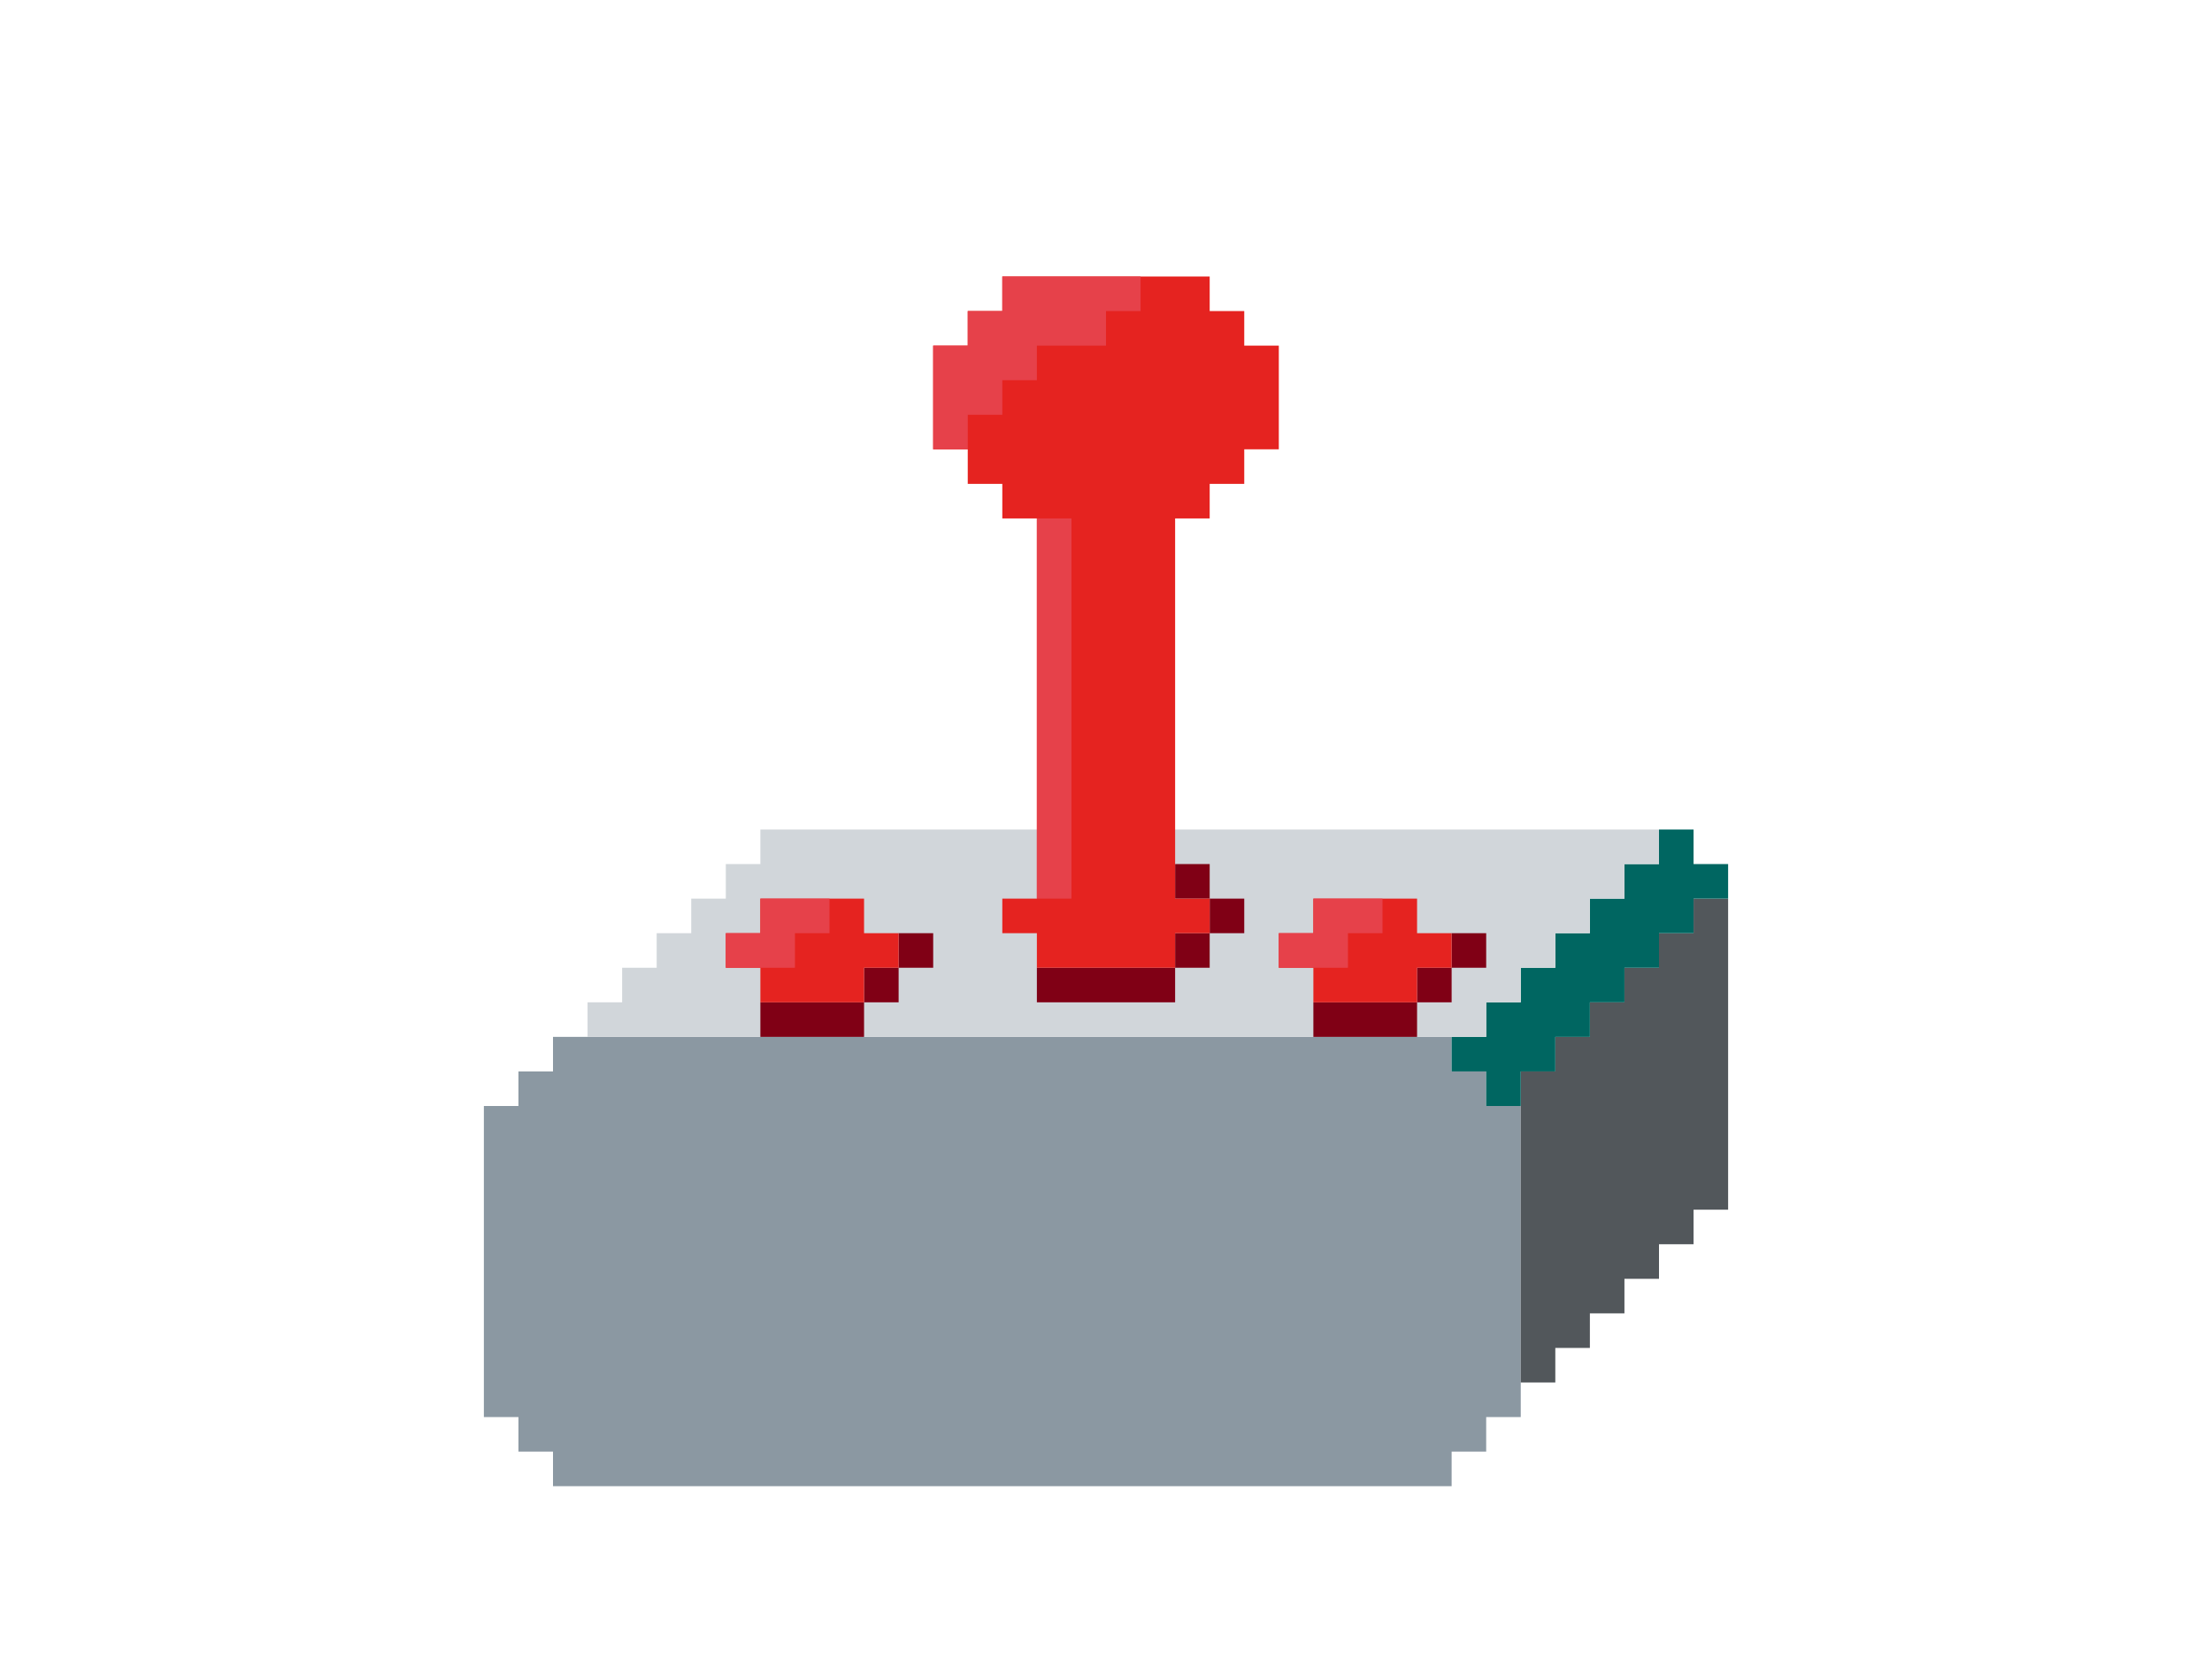 <?xml version="1.0" encoding="UTF-8" standalone="no"?>
<!DOCTYPE svg PUBLIC "-//W3C//DTD SVG 1.1//EN" "http://www.w3.org/Graphics/SVG/1.1/DTD/svg11.dtd">
<svg xmlns="http://www.w3.org/2000/svg" width="100%" height="100%" viewBox="0 0 128 96" version="1.1" xml:space="preserve" style="fill-rule:evenodd;clip-rule:evenodd;stroke-linejoin:round;stroke-miterlimit:2;" xmlns:rdf="http://www.w3.org/1999/02/22-rdf-syntax-ns" xmlns:cc="http://creativecommons.org/ns" xmlns:dc="http://purl.org/dc/elements/1.1/">
  <g id="Joystick">
    <g>
      <path d="M30,82l-2,0l0,-18l2,0l0,-2l2,0l0,-2l52,0l0,2l2,0l0,2l2,0l0,18l-2,0l0,2l-2,0l0,2l-52,0l0,-2l-2,0l0,-2Z" style="fill:#8b98a2;" />
      <path d="M90,78l0,2l-2,0l0,-18l2,0l0,-2l2,0l0,-2l2,0l0,-2l2,0l0,-2l2,0l0,-2l2,0l0,18l-2,0l0,2l-2,0l0,2l-2,0l0,2l-2,0l0,2l-2,0Z" style="fill:#52575b;" />
      <path d="M86,62l-2,0l0,-2l2,0l0,-2l2,0l0,-2l2,0l0,-2l2,0l0,-2l2,0l0,-2l2,0l0,-2l2,0l0,2l2,0l0,2l-2,0l0,2l-2,0l0,2l-2,0l0,2l-2,0l0,2l-2,0l0,2l-2,0l0,2l-2,0l0,-2Z" style="fill:#006661;" />
      <path d="M86,60l-52,0l0,-2l2,0l0,-2l2,0l0,-2l2,0l0,-2l2,0l0,-2l2,0l0,-2l52,0l0,2l-2,0l0,2l-2,0l0,2l-2,0l0,2l-2,0l0,2l-2,0l0,2Z" style="fill:#d1d6da;" />
    </g>
    <g>
      <path d="M52,56l0,-2l2,0l0,2l-2,0Zm-2,2l0,2l-6,0l0,-2l6,0Zm0,0l0,-2l2,0l0,2l-2,0Z" style="fill:#800015;" />
      <path d="M44,56l-2,0l0,-2l2,0l0,-2l6,0l0,2l2,0l0,2l-2,0l0,2l-6,0l0,-2Z" style="fill:#e52320;" />
      <path d="M46,54l0,2l-4,0l0,-2l2,0l0,-2l4,0l0,2l-2,0Z" style="fill:#e6414a;" />
    </g>
    <g>
      <path d="M84,56l0,-2l2,0l0,2l-2,0Zm-2,2l0,2l-6,0l0,-2l6,0Zm0,0l0,-2l2,0l0,2l-2,0Z" style="fill:#800015;" />
      <path d="M76,56l-2,0l0,-2l2,0l0,-2l6,0l0,2l2,0l0,2l-2,0l0,2l-6,0l0,-2Z" style="fill:#e52320;" />
      <path d="M78,54l0,2l-4,0l0,-2l2,0l0,-2l4,0l0,2l-2,0Z" style="fill:#e6414a;" />
    </g>
    <g>
      <path d="M68,56l0,-2l2,0l0,2l-2,0Zm2,-4l-2,0l0,-2l2,0l0,2Zm-2,4l0,2l-8,0l0,-2l8,0Zm2,-2l0,-2l2,0l0,2l-2,0Z" style="fill:#800015;" />
      <path d="M56,26l-2,0l0,-6l2,0l0,-2l2,0l0,-2l12,0l0,2l2,0l0,2l2,0l0,6l-2,0l0,2l-2,0l0,2l-2,0l0,22l2,0l0,2l-2,0l0,2l-8,0l0,-2l-2,0l0,-2l2,0l0,-22l-2,0l0,-2l-2,0l0,-2Z" style="fill:#e52320;" />
      <path d="M56,24l0,2l-2,0l0,-6l2,0l0,-2l2,0l0,-2l8,0l0,2l-2,0l0,2l-4,0l0,2l-2,0l0,2l-2,0Zm6,6l0,22l-2,0l0,-22l2,0Z" style="fill:#e6414a;" />
    </g>
  </g>
</svg>
